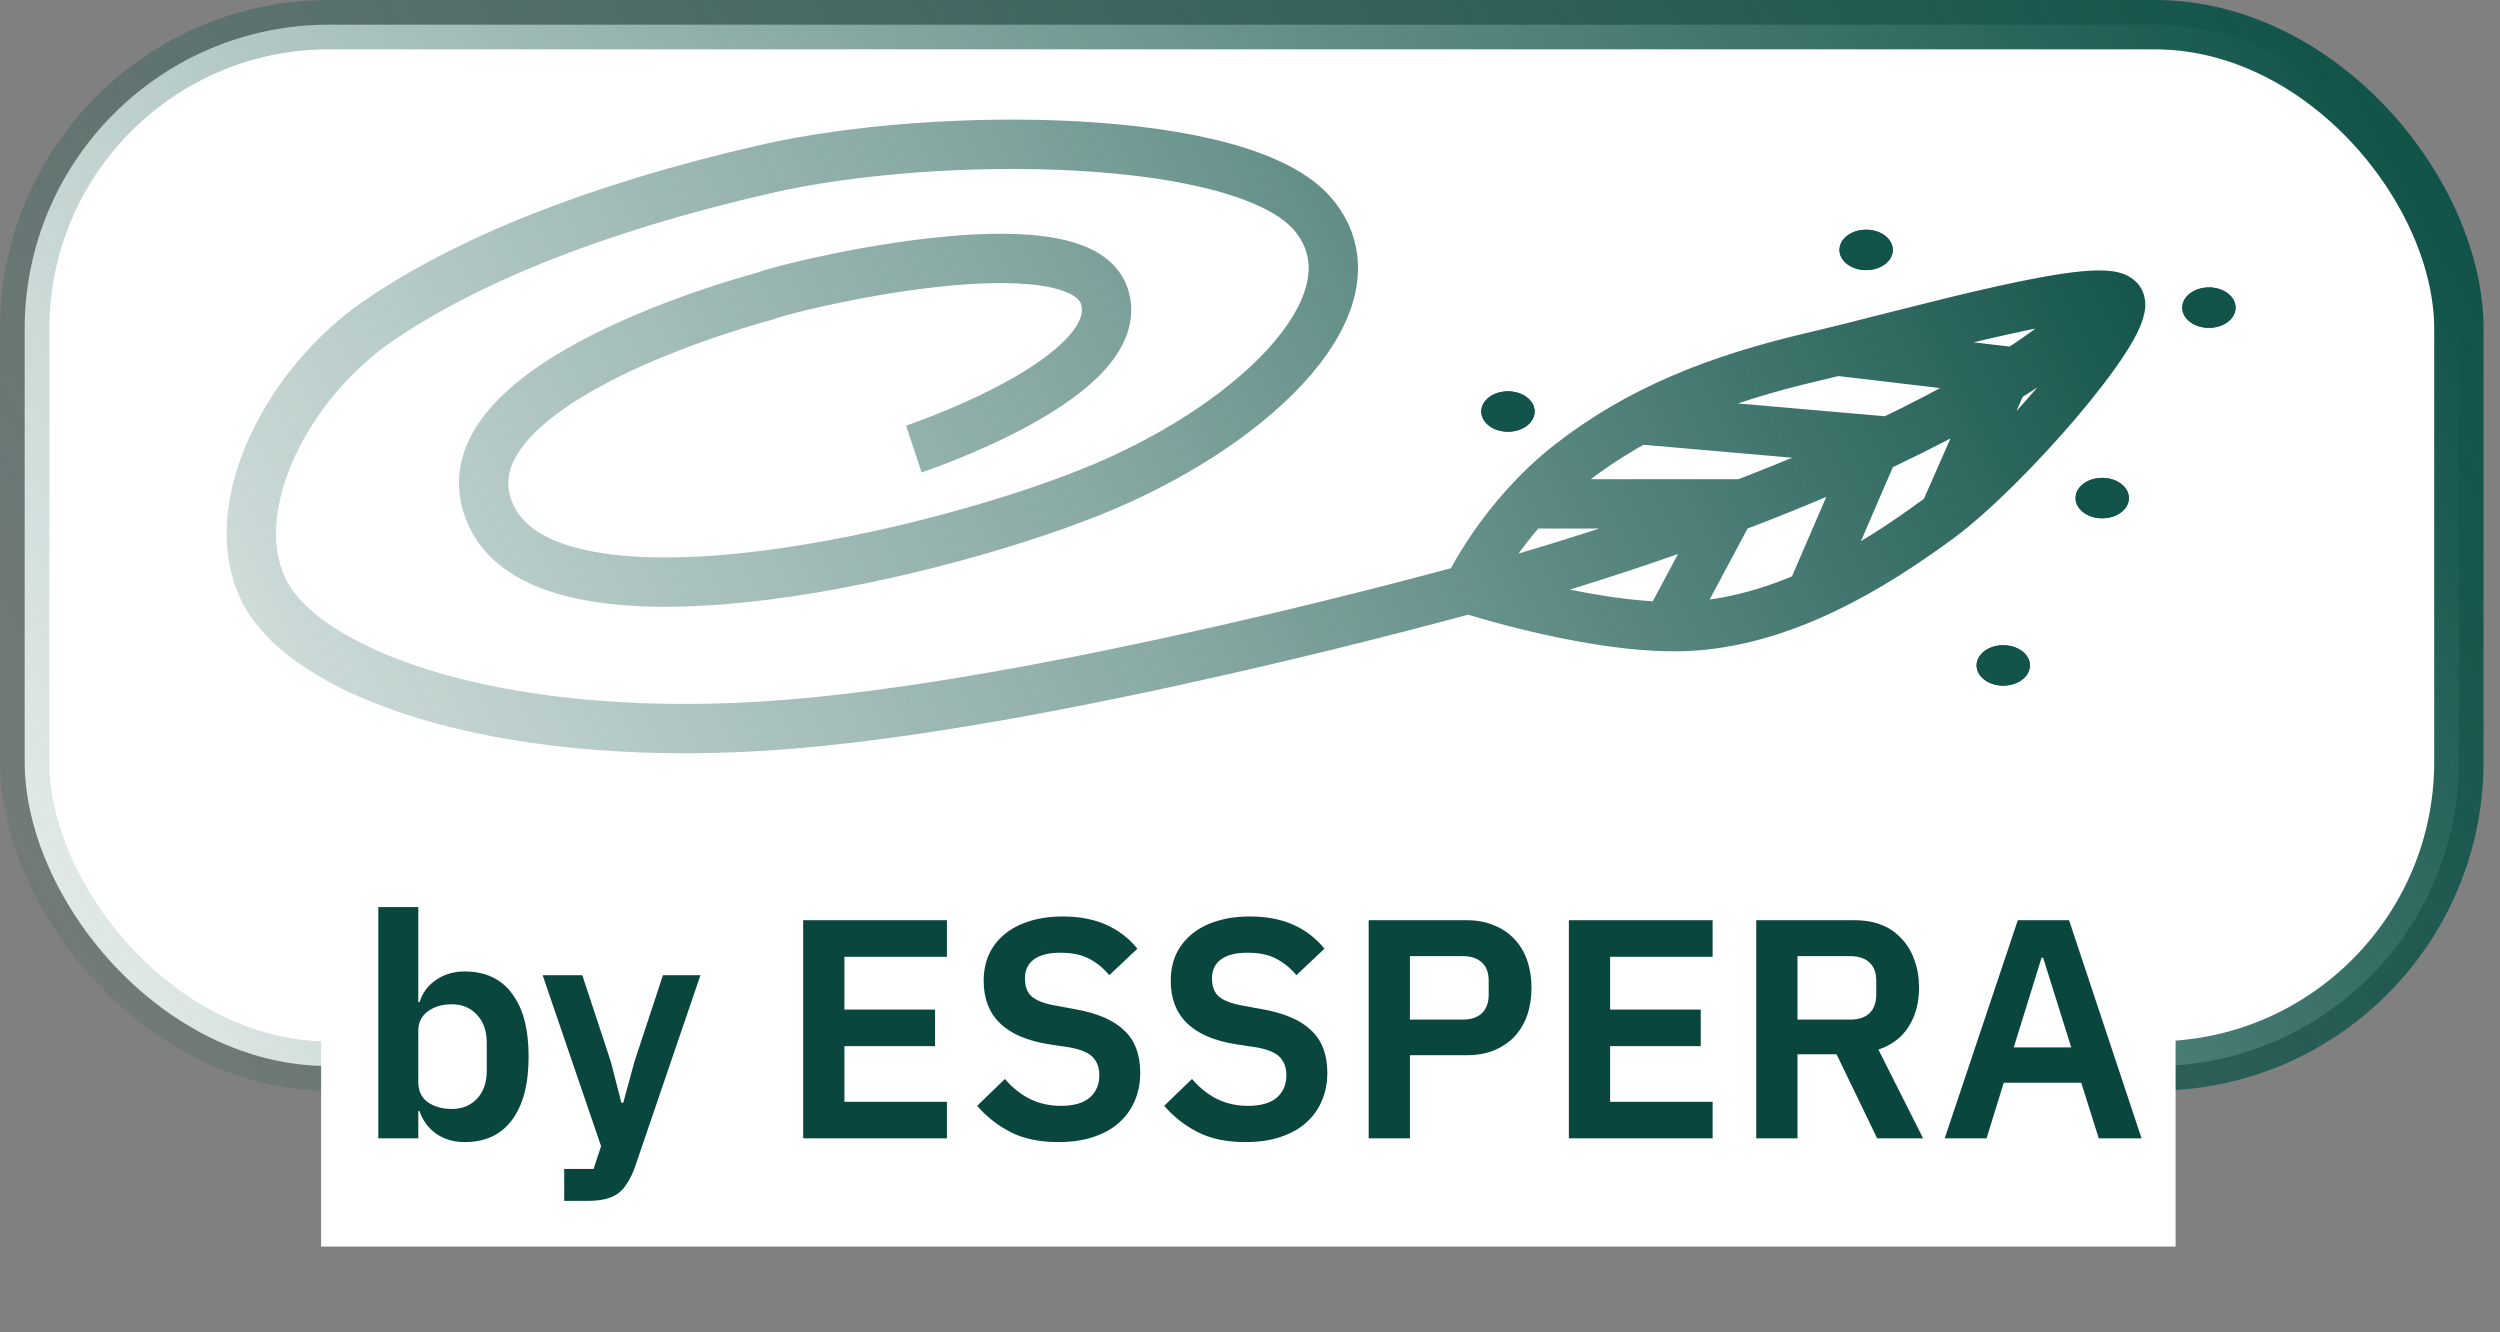 <svg width="152" height="81" viewBox="0 0 152 81" fill="none" xmlns="http://www.w3.org/2000/svg">
<rect x="0" y="0" width="152" height="81" fill="#808080" stroke="none"/>
<rect x="1.5" y="1.5" width="148" height="63.316" rx="18.5" fill="white" stroke="url(#paint0_linear_58_3629)" stroke-width="3"/>
<path d="M55.561 27.3C55.561 27.3 68.762 22.914 67.141 18.002C65.52 13.09 47.455 17.534 46.529 18.002C46.529 18.002 26.149 23.265 29.854 31.335C33.56 39.406 57.645 33.616 67.141 29.581C76.636 25.546 84.047 18.177 79.879 13.09C75.71 8.002 56.951 7.89 46.529 10.283C36.107 12.675 28.233 15.897 22.906 19.581C17.579 23.265 13.643 30.634 15.958 35.721C18.274 40.809 29.854 45.195 46.529 44.142C63.204 43.09 89.606 35.721 89.606 35.721M90.532 35.721C90.532 35.721 117.629 28.528 127.819 18.528M93.311 30.634H105.354L101.417 38.002M100.027 25.546L114.155 26.774L110.218 35.897M111.607 21.335L122.029 22.563L118.092 31.511M128.916 18.359C129.362 19.989 121.97 28.514 117.86 31.538C113.751 34.562 108.608 37.636 103.039 38.056C97.469 38.477 89.258 35.799 89.258 35.799C89.258 35.799 91.287 31.458 95.481 28.194C99.674 24.93 104.397 23.056 110.303 21.676C116.208 20.297 128.471 16.73 128.916 18.359Z" stroke="url(#paint1_linear_58_3629)" stroke-width="3"/>
<ellipse cx="121.798" cy="40.458" rx="1.621" ry="1.228" fill="#12544A"/>
<ellipse cx="121.798" cy="40.458" rx="1.621" ry="1.228" fill="#12544A"/>
<ellipse cx="127.816" cy="30.283" rx="1.621" ry="1.228" fill="#12544A"/>
<ellipse cx="127.816" cy="30.283" rx="1.621" ry="1.228" fill="#12544A"/>
<ellipse cx="91.684" cy="25.02" rx="1.621" ry="1.228" fill="#12544A"/>
<ellipse cx="91.684" cy="25.02" rx="1.621" ry="1.228" fill="#12544A"/>
<ellipse cx="113.461" cy="15.195" rx="1.621" ry="1.228" fill="#12544A"/>
<ellipse cx="113.461" cy="15.195" rx="1.621" ry="1.228" fill="#12544A"/>
<ellipse cx="134.302" cy="18.704" rx="1.621" ry="1.228" fill="#12544A"/>
<ellipse cx="134.302" cy="18.704" rx="1.621" ry="1.228" fill="#12544A"/>
<rect x="19.524" y="48.071" width="112.752" height="27.719" fill="white"/>
<path d="M23.001 55.151H25.433V60.927H25.509C25.686 60.357 26.022 59.907 26.516 59.578C27.01 59.236 27.587 59.065 28.245 59.065C29.512 59.065 30.474 59.514 31.133 60.414C31.805 61.3 32.14 62.574 32.14 64.233C32.14 65.905 31.805 67.191 31.133 68.09C30.474 68.989 29.512 69.439 28.245 69.439C27.587 69.439 27.01 69.268 26.516 68.926C26.035 68.584 25.699 68.128 25.509 67.558H25.433V69.211H23.001V55.151ZM27.466 67.425C28.099 67.425 28.613 67.216 29.005 66.798C29.398 66.38 29.594 65.816 29.594 65.107V63.397C29.594 62.688 29.398 62.124 29.005 61.706C28.613 61.275 28.099 61.06 27.466 61.06C26.884 61.06 26.396 61.206 26.003 61.497C25.623 61.788 25.433 62.175 25.433 62.656V65.81C25.433 66.329 25.623 66.728 26.003 67.007C26.396 67.285 26.884 67.425 27.466 67.425ZM40.307 59.293H42.587L38.597 70.978C38.47 71.332 38.325 71.636 38.16 71.89C38.008 72.156 37.824 72.371 37.609 72.536C37.394 72.701 37.134 72.821 36.83 72.897C36.526 72.973 36.171 73.011 35.766 73.011H34.303V71.073H36.089L36.545 69.686L32.992 59.293H35.405L37.134 64.537L37.78 67.045H37.894L38.578 64.537L40.307 59.293ZM48.833 69.211V55.949H57.573V58.172H51.341V61.383H56.851V63.606H51.341V66.988H57.573V69.211H48.833ZM64.349 69.439C63.209 69.439 62.239 69.236 61.441 68.831C60.656 68.425 59.978 67.894 59.408 67.235L61.099 65.601C61.556 66.133 62.062 66.538 62.62 66.817C63.19 67.096 63.816 67.235 64.501 67.235C65.273 67.235 65.856 67.07 66.249 66.741C66.641 66.399 66.838 65.943 66.838 65.373C66.838 64.93 66.711 64.569 66.457 64.29C66.204 64.011 65.729 63.809 65.032 63.682L63.779 63.492C61.131 63.074 59.807 61.788 59.807 59.635C59.807 59.039 59.915 58.501 60.13 58.02C60.358 57.538 60.681 57.127 61.099 56.785C61.517 56.443 62.018 56.183 62.6 56.006C63.196 55.816 63.867 55.721 64.615 55.721C65.615 55.721 66.489 55.886 67.237 56.215C67.984 56.544 68.624 57.032 69.156 57.678L67.445 59.293C67.116 58.888 66.717 58.558 66.249 58.305C65.78 58.051 65.191 57.925 64.481 57.925C63.76 57.925 63.215 58.064 62.847 58.343C62.493 58.609 62.316 58.989 62.316 59.483C62.316 59.989 62.461 60.363 62.752 60.604C63.044 60.844 63.513 61.022 64.159 61.136L65.394 61.364C66.736 61.605 67.724 62.035 68.358 62.656C69.004 63.264 69.326 64.119 69.326 65.221C69.326 65.854 69.213 66.43 68.984 66.95C68.769 67.457 68.446 67.9 68.016 68.28C67.597 68.647 67.078 68.932 66.457 69.135C65.85 69.338 65.147 69.439 64.349 69.439ZM75.722 69.439C74.582 69.439 73.614 69.236 72.816 68.831C72.03 68.425 71.353 67.894 70.782 67.235L72.474 65.601C72.93 66.133 73.436 66.538 73.993 66.817C74.564 67.096 75.191 67.235 75.874 67.235C76.647 67.235 77.23 67.07 77.623 66.741C78.015 66.399 78.212 65.943 78.212 65.373C78.212 64.93 78.085 64.569 77.832 64.29C77.578 64.011 77.103 63.809 76.406 63.682L75.153 63.492C72.505 63.074 71.181 61.788 71.181 59.635C71.181 59.039 71.289 58.501 71.504 58.02C71.733 57.538 72.055 57.127 72.474 56.785C72.891 56.443 73.392 56.183 73.975 56.006C74.57 55.816 75.241 55.721 75.989 55.721C76.989 55.721 77.863 55.886 78.611 56.215C79.358 56.544 79.998 57.032 80.529 57.678L78.82 59.293C78.49 58.888 78.091 58.558 77.623 58.305C77.154 58.051 76.565 57.925 75.856 57.925C75.133 57.925 74.589 58.064 74.222 58.343C73.867 58.609 73.689 58.989 73.689 59.483C73.689 59.989 73.835 60.363 74.126 60.604C74.418 60.844 74.886 61.022 75.532 61.136L76.767 61.364C78.11 61.605 79.098 62.035 79.731 62.656C80.377 63.264 80.701 64.119 80.701 65.221C80.701 65.854 80.587 66.43 80.359 66.95C80.143 67.457 79.82 67.9 79.389 68.28C78.972 68.647 78.452 68.932 77.832 69.135C77.224 69.338 76.52 69.439 75.722 69.439ZM83.215 69.211V55.949H89.181C89.789 55.949 90.333 56.05 90.815 56.253C91.309 56.443 91.727 56.721 92.069 57.089C92.411 57.444 92.67 57.874 92.848 58.381C93.025 58.888 93.114 59.445 93.114 60.053C93.114 60.673 93.025 61.237 92.848 61.744C92.67 62.238 92.411 62.669 92.069 63.036C91.727 63.391 91.309 63.669 90.815 63.872C90.333 64.062 89.789 64.157 89.181 64.157H85.723V69.211H83.215ZM85.723 61.991H88.953C89.434 61.991 89.814 61.864 90.093 61.611C90.371 61.345 90.511 60.971 90.511 60.49V59.616C90.511 59.135 90.371 58.767 90.093 58.514C89.814 58.261 89.434 58.134 88.953 58.134H85.723V61.991ZM95.387 69.211V55.949H104.127V58.172H97.895V61.383H103.405V63.606H97.895V66.988H104.127V69.211H95.387ZM109.287 69.211H106.779V55.949H112.764C113.372 55.949 113.917 56.044 114.398 56.234C114.88 56.424 115.285 56.703 115.614 57.07C115.956 57.425 116.216 57.855 116.393 58.362C116.583 58.868 116.678 59.432 116.678 60.053C116.678 60.965 116.469 61.75 116.051 62.409C115.646 63.068 115.032 63.536 114.208 63.815L116.925 69.211H114.132L111.662 64.1H109.287V69.211ZM112.517 61.991C112.999 61.991 113.379 61.864 113.657 61.611C113.936 61.345 114.075 60.971 114.075 60.49V59.616C114.075 59.135 113.936 58.767 113.657 58.514C113.379 58.261 112.999 58.134 112.517 58.134H109.287V61.991H112.517ZM127.604 69.211L126.54 65.829H121.828L120.783 69.211H118.237L122.683 55.949H125.799L130.207 69.211H127.604ZM124.222 58.229H124.127L122.436 63.682H125.932L124.222 58.229Z" fill="#09473E"/>
<defs>
<linearGradient id="paint0_linear_58_3629" x1="1.76806e-06" y1="58.504" x2="133.101" y2="-13.268" gradientUnits="userSpaceOnUse">
<stop stop-color="#12544A" stop-opacity="0.1"/>
<stop offset="0.479" stop-color="#12544A" stop-opacity="0.51"/>
<stop offset="1" stop-color="#12544A"/>
</linearGradient>
<linearGradient id="paint1_linear_58_3629" x1="2.311" y1="53.509" x2="123.63" y2="-6.689" gradientUnits="userSpaceOnUse">
<stop stop-color="#12544A" stop-opacity="0.1"/>
<stop offset="0.51" stop-color="#12544A" stop-opacity="0.51"/>
<stop offset="0.974" stop-color="#12544A"/>
</linearGradient>
</defs>
</svg>
